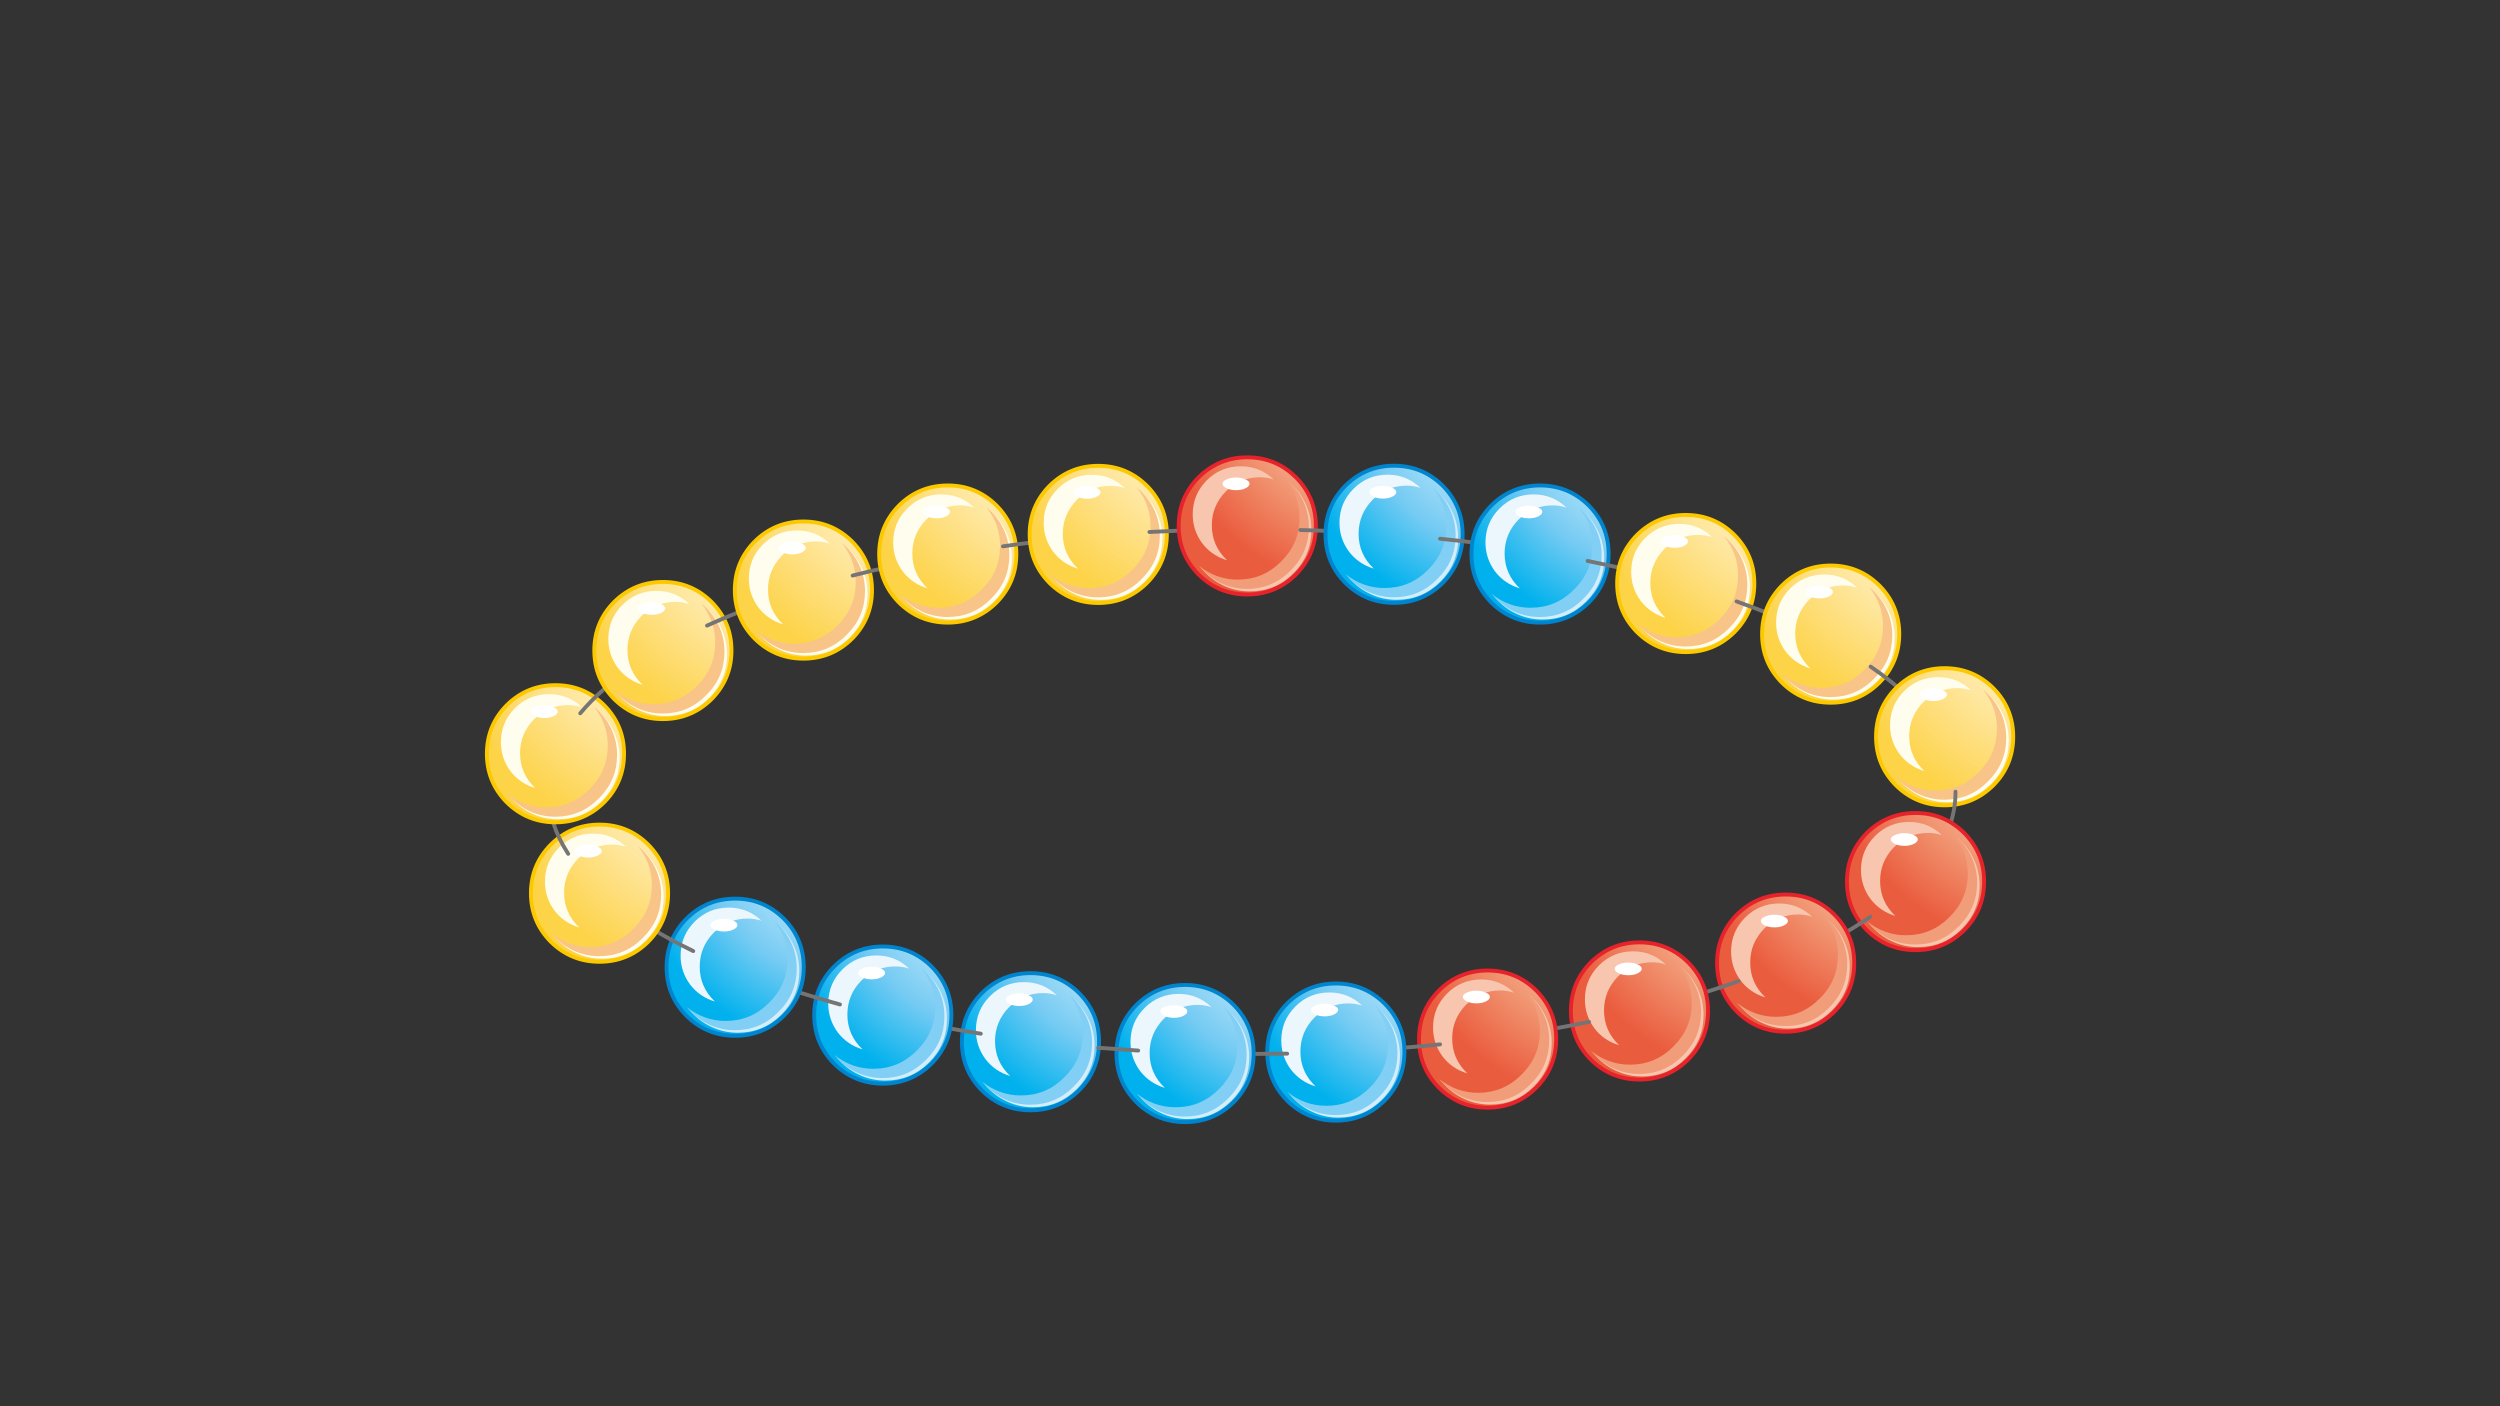 
<svg xmlns="http://www.w3.org/2000/svg" version="1.1" xmlns:xlink="http://www.w3.org/1999/xlink" preserveAspectRatio="none" x="0px" y="0px" width="1280px" height="720px" viewBox="0 0 1280 720">
<rect x="0" y="0" width="1280" height="720" fill="#333333" stroke="none"/>
<defs>
<radialGradient id="Gradient_1" gradientUnits="userSpaceOnUse" cx="0" cy="0" r="46.062" fx="0" fy="0" gradientTransform="matrix( 1, 0, 0, 1, 155.05,-10.2) " spreadMethod="pad">
<stop  offset="0%" stop-color="#FFFFFF"/>

<stop  offset="53.333%" stop-color="#76CBF3"/>

<stop  offset="81.569%" stop-color="#00B1ED"/>

<stop  offset="100%" stop-color="#00B1ED"/>
</radialGradient>

<radialGradient id="Gradient_2" gradientUnits="userSpaceOnUse" cx="0" cy="0" r="46.062" fx="0" fy="0" gradientTransform="matrix( 1, 0, 0, 1, 155.05,-10.2) " spreadMethod="pad">
<stop  offset="0%" stop-color="#FFFFFF"/>

<stop  offset="53.333%" stop-color="#FEE28C"/>

<stop  offset="81.569%" stop-color="#FDD348"/>

<stop  offset="100%" stop-color="#FDD348"/>
</radialGradient>

<radialGradient id="Gradient_3" gradientUnits="userSpaceOnUse" cx="0" cy="0" r="46.062" fx="0.542" fy="-6.636505080673523e-17" gradientTransform="matrix( 1, 0, 0, 1, 157.4,-13.75) " spreadMethod="pad">
<stop  offset="0%" stop-color="#FFFFFF"/>

<stop  offset="53.333%" stop-color="#F19672"/>

<stop  offset="81.569%" stop-color="#EA5C3E"/>

<stop  offset="100%" stop-color="#EA5C3E"/>
</radialGradient>

<g id="Symbol_1_1_Layer0_0_FILL">
<path fill="url(#Gradient_1)" stroke="none" d="
M 147.6 12.45
Q 147.6 7.4 144.05 3.8 140.45 0.25 135.4 0.25 130.35 0.25 126.75 3.8 123.2 7.4 123.2 12.45 123.2 17.5 126.75 21.1 130.35 24.65 135.4 24.65 140.45 24.65 144.05 21.1 147.6 17.5 147.6 12.45 Z"/>
</g>

<g id="Symbol_1_1_Layer0_1_FILL">
<path fill="#D4EDFB" stroke="none" d="
M 145.7 8.3
Q 144.65 6.1 142.75 4.55 145.15 7.6 145.15 11.45 145.15 16 141.95 19.2 138.75 22.4 134.2 22.4 130.25 22.4 127.3 20 128.85 21.9 131.05 22.95 133.3 24.05 135.85 24.05 140.4 24.05 143.6 20.85 146.8 17.65 146.8 13.1 146.8 10.55 145.7 8.3 Z"/>
</g>

<g id="Symbol_1_1_Layer0_2_FILL">
<path fill="#81CFF4" stroke="none" d="
M 145.25 7.8
Q 144.15 5.6 142.25 4.05 144.7 7.15 144.7 10.95 144.7 15.5 141.45 18.7 138.25 21.95 133.7 21.95 129.9 21.95 126.8 19.5 128.35 21.4 130.55 22.5 132.8 23.6 135.35 23.6 139.9 23.6 143.1 20.35 146.35 17.15 146.35 12.6 146.35 10.05 145.25 7.8 Z"/>
</g>

<g id="Symbol_1_1_Layer0_3_FILL">
<path fill="#EBF6FD" stroke="none" d="
M 140.1 4.15
Q 137.65 1.8 134.25 1.8 130.7 1.8 128.2 4.3 125.7 6.8 125.7 10.35 125.7 13.2 127.4 15.5 129.1 17.7 131.8 18.5 129.1 15.95 129.1 12.3 129.1 8.8 131.6 6.25 134.15 3.75 137.65 3.75 138.9 3.75 140.1 4.15 Z"/>
</g>

<g id="Symbol_1_1_Layer0_4_FILL">
<path fill="#FFFFFF" stroke="none" d="
M 135.8 4.9
Q 135.8 4.45 135.1 4.15 134.4 3.8 133.4 3.8 132.4 3.8 131.7 4.15 131 4.45 131 4.9 131 5.35 131.7 5.7 132.45 6.05 133.4 6.05 134.4 6.05 135.1 5.7 135.8 5.35 135.8 4.9 Z"/>
</g>

<g id="Symbol_1_2_Layer0_0_FILL">
<path fill="url(#Gradient_2)" stroke="none" d="
M 147.6 12.45
Q 147.6 7.4 144.05 3.8 140.45 0.25 135.4 0.25 130.35 0.25 126.75 3.8 123.2 7.4 123.2 12.45 123.2 17.5 126.75 21.1 130.35 24.65 135.4 24.65 140.45 24.65 144.05 21.1 147.6 17.5 147.6 12.45 Z"/>
</g>

<g id="Symbol_1_2_Layer0_1_FILL">
<path fill="#FFFEEE" stroke="none" d="
M 145.7 8.3
Q 144.65 6.1 142.75 4.55 145.15 7.6 145.15 11.45 145.15 16 141.95 19.2 138.75 22.4 134.2 22.4 130.25 22.4 127.3 20 128.85 21.9 131.05 22.95 133.3 24.05 135.85 24.05 140.4 24.05 143.6 20.85 146.8 17.65 146.8 13.1 146.8 10.55 145.7 8.3 Z"/>
</g>

<g id="Symbol_1_2_Layer0_2_FILL">
<path fill="#F9C488" stroke="none" d="
M 145.25 7.8
Q 144.15 5.6 142.25 4.05 144.7 7.15 144.7 10.95 144.7 15.5 141.45 18.7 138.25 21.95 133.7 21.95 129.9 21.95 126.8 19.5 128.35 21.4 130.55 22.5 132.8 23.6 135.35 23.6 139.9 23.6 143.1 20.35 146.35 17.15 146.35 12.6 146.35 10.05 145.25 7.8 Z"/>
</g>

<g id="Symbol_1_2_Layer0_3_FILL">
<path fill="#FFFEEE" stroke="none" d="
M 140.1 4.15
Q 137.65 1.8 134.25 1.8 130.7 1.8 128.2 4.3 125.7 6.8 125.7 10.35 125.7 13.2 127.4 15.5 129.1 17.7 131.8 18.5 129.1 15.95 129.1 12.3 129.1 8.8 131.6 6.25 134.15 3.75 137.65 3.75 138.9 3.75 140.1 4.15 Z"/>
</g>

<g id="Symbol_1_2_Layer0_4_FILL">
<path fill="#FFFFFF" stroke="none" d="
M 135.8 4.9
Q 135.8 4.45 135.1 4.15 134.4 3.8 133.4 3.8 132.4 3.8 131.7 4.15 131 4.45 131 4.9 131 5.35 131.7 5.7 132.45 6.05 133.4 6.05 134.4 6.05 135.1 5.7 135.8 5.35 135.8 4.9 Z"/>
</g>

<g id="Symbol_1_0_Layer0_0_FILL">
<path fill="url(#Gradient_3)" stroke="none" d="
M 147.6 12.45
Q 147.6 7.4 144.05 3.8 140.45 0.25 135.4 0.25 130.35 0.25 126.75 3.8 123.2 7.4 123.2 12.45 123.2 17.5 126.75 21.1 130.35 24.65 135.4 24.65 140.45 24.65 144.05 21.1 147.6 17.5 147.6 12.45 Z"/>
</g>

<g id="Symbol_1_0_Layer0_1_FILL">
<path fill="#F8C6AE" stroke="none" d="
M 145.7 8.3
Q 144.65 6.1 142.75 4.55 145.15 7.6 145.15 11.45 145.15 16 141.95 19.2 138.75 22.4 134.2 22.4 130.25 22.4 127.3 20 128.85 21.9 131.05 22.95 133.3 24.05 135.85 24.05 140.4 24.05 143.6 20.85 146.8 17.65 146.8 13.1 146.8 10.55 145.7 8.3 Z"/>
</g>

<g id="Symbol_1_0_Layer0_2_FILL">
<path fill="#F29D7A" stroke="none" d="
M 145.25 7.8
Q 144.15 5.6 142.25 4.05 144.7 7.15 144.7 10.95 144.7 15.5 141.45 18.7 138.25 21.95 133.7 21.95 129.9 21.95 126.8 19.5 128.35 21.4 130.55 22.5 132.8 23.6 135.35 23.6 139.9 23.6 143.1 20.35 146.35 17.15 146.35 12.6 146.35 10.05 145.25 7.8 Z"/>
</g>

<g id="Symbol_1_0_Layer0_3_FILL">
<path fill="#F8C6AE" stroke="none" d="
M 140.1 4.15
Q 137.65 1.8 134.25 1.8 130.7 1.8 128.2 4.3 125.7 6.8 125.7 10.35 125.7 13.2 127.4 15.5 129.1 17.7 131.8 18.5 129.1 15.95 129.1 12.3 129.1 8.8 131.6 6.25 134.15 3.75 137.65 3.75 138.9 3.75 140.1 4.15 Z"/>
</g>

<g id="Symbol_1_0_Layer0_4_FILL">
<path fill="#FFFFFF" stroke="none" d="
M 135.8 4.9
Q 135.8 4.45 135.1 4.15 134.4 3.8 133.4 3.8 132.4 3.8 131.7 4.15 131 4.45 131 4.9 131 5.35 131.7 5.7 132.45 6.05 133.4 6.05 134.4 6.05 135.1 5.7 135.8 5.35 135.8 4.9 Z"/>
</g>

<path id="Layer1_0_1_STROKES" stroke="#767576" stroke-width="2" stroke-linejoin="miter" stroke-linecap="round" stroke-miterlimit="10" fill="none" d="
M 562.567 536.667
Q 532.327 534.219 502.376 529.467"/>

<path id="Symbol_1_1_Layer0_0_1_STROKES" stroke="#0084CD" stroke-width="2" stroke-linejoin="miter" stroke-linecap="butt" stroke-miterlimit="10" fill="none" d="
M 35.134 0.006
Q 35.134 14.55 24.91 24.917 14.542 35.141 -0.001 35.141 -14.545 35.141 -24.913 24.917 -35.137 14.55 -35.137 0.006 -35.137 -14.538 -24.913 -24.906 -14.545 -35.13 -0.001 -35.13 14.542 -35.13 24.91 -24.906 35.134 -14.538 35.134 0.006 Z"/>

<path id="Layer1_2_1_STROKES" stroke="#767576" stroke-width="2" stroke-linejoin="miter" stroke-linecap="round" stroke-miterlimit="10" fill="none" d="
M 502.376 529.467
Q 464.072 523.419 430.232 514.491"/>

<path id="Layer1_4_1_STROKES" stroke="#767576" stroke-width="2" stroke-linejoin="miter" stroke-linecap="round" stroke-miterlimit="10" fill="none" d="
M 430.232 514.491
Q 386.889 502.54 355.065 487.132"/>

<path id="Layer1_6_1_STROKES" stroke="#767576" stroke-width="2" stroke-linejoin="miter" stroke-linecap="round" stroke-miterlimit="10" fill="none" d="
M 355.065 487.132
Q 308.841 464.668 290.986 437.308"/>

<path id="Symbol_1_2_Layer0_0_1_STROKES" stroke="#FCC900" stroke-width="2" stroke-linejoin="miter" stroke-linecap="butt" stroke-miterlimit="10" fill="none" d="
M 35.134 0.006
Q 35.134 14.55 24.91 24.917 14.542 35.141 -0.001 35.141 -14.545 35.141 -24.913 24.917 -35.137 14.55 -35.137 0.006 -35.137 -14.538 -24.913 -24.906 -14.545 -35.13 -0.001 -35.13 14.542 -35.13 24.91 -24.906 35.134 -14.538 35.134 0.006 Z"/>

<path id="Layer1_8_1_STROKES" stroke="#767576" stroke-width="2" stroke-linejoin="miter" stroke-linecap="round" stroke-miterlimit="10" fill="none" d="
M 290.986 437.308
Q 280.762 421.468 280.762 405.484 280.762 384.893 297.178 365.309"/>

<path id="Layer1_10_1_STROKES" stroke="#767576" stroke-width="2" stroke-linejoin="miter" stroke-linecap="round" stroke-miterlimit="10" fill="none" d="
M 297.178 365.309
Q 317.913 340.541 362.121 320.381"/>

<path id="Layer1_12_1_STROKES" stroke="#767576" stroke-width="2" stroke-linejoin="miter" stroke-linecap="round" stroke-miterlimit="10" fill="none" d="
M 362.121 320.381
Q 394.377 305.693 436.712 294.749"/>

<path id="Layer1_14_1_STROKES" stroke="#767576" stroke-width="2" stroke-linejoin="miter" stroke-linecap="round" stroke-miterlimit="10" fill="none" d="
M 436.712 294.749
Q 474.584 285.102 513.752 279.774"/>

<path id="Layer1_16_1_STROKES" stroke="#767576" stroke-width="2" stroke-linejoin="miter" stroke-linecap="round" stroke-miterlimit="10" fill="none" d="
M 513.752 279.774
Q 549.607 274.59 588.775 272.43"/>

<path id="Layer1_18_1_STROKES" stroke="#767576" stroke-width="2" stroke-linejoin="miter" stroke-linecap="round" stroke-miterlimit="10" fill="none" d="
M 588.775 272.43
Q 617.287 270.99 641.335 270.99 653.862 270.99 666.102 271.422"/>

<path id="Symbol_1_0_Layer0_0_1_STROKES" stroke="#E6232A" stroke-width="2" stroke-linejoin="miter" stroke-linecap="butt" stroke-miterlimit="10" fill="none" d="
M 35.134 0.006
Q 35.134 14.55 24.91 24.917 14.542 35.141 -0.001 35.141 -14.545 35.141 -24.913 24.917 -35.137 14.55 -35.137 0.006 -35.137 -14.538 -24.913 -24.906 -14.545 -35.13 -0.001 -35.13 14.542 -35.13 24.91 -24.906 35.134 -14.538 35.134 0.006 Z"/>

<path id="Layer1_20_1_STROKES" stroke="#767576" stroke-width="2" stroke-linejoin="miter" stroke-linecap="round" stroke-miterlimit="10" fill="none" d="
M 666.102 271.422
Q 701.238 272.286 737.67 275.886"/>

<path id="Layer1_22_1_STROKES" stroke="#767576" stroke-width="2" stroke-linejoin="miter" stroke-linecap="round" stroke-miterlimit="10" fill="none" d="
M 737.67 275.886
Q 776.117 279.774 813.269 287.262"/>

<path id="Layer1_24_1_STROKES" stroke="#767576" stroke-width="2" stroke-linejoin="miter" stroke-linecap="round" stroke-miterlimit="10" fill="none" d="
M 813.269 287.262
Q 854.165 295.469 889.588 307.997"/>

<path id="Layer1_26_1_STROKES" stroke="#767576" stroke-width="2" stroke-linejoin="miter" stroke-linecap="round" stroke-miterlimit="10" fill="none" d="
M 889.588 307.997
Q 931.348 322.829 958.276 341.405"/>

<path id="Layer1_28_1_STROKES" stroke="#767576" stroke-width="2" stroke-linejoin="miter" stroke-linecap="round" stroke-miterlimit="10" fill="none" d="
M 958.276 341.405
Q 1001.763 371.213 1001.763 405.484"/>

<path id="Layer1_30_1_STROKES" stroke="#767576" stroke-width="2" stroke-linejoin="miter" stroke-linecap="round" stroke-miterlimit="10" fill="none" d="
M 1001.763 405.484
Q 1001.763 439.756 958.132 469.564"/>

<path id="Layer1_32_1_STROKES" stroke="#767576" stroke-width="2" stroke-linejoin="miter" stroke-linecap="round" stroke-miterlimit="10" fill="none" d="
M 958.132 469.564
Q 931.492 487.852 890.596 502.54"/>

<path id="Layer1_34_1_STROKES" stroke="#767576" stroke-width="2" stroke-linejoin="miter" stroke-linecap="round" stroke-miterlimit="10" fill="none" d="
M 890.596 502.54
Q 856.901 514.635 813.989 523.419"/>

<path id="Layer1_36_1_STROKES" stroke="#767576" stroke-width="2" stroke-linejoin="miter" stroke-linecap="round" stroke-miterlimit="10" fill="none" d="
M 813.989 523.419
Q 777.701 530.907 737.67 534.939"/>

<path id="Layer1_38_1_STROKES" stroke="#767576" stroke-width="2" stroke-linejoin="miter" stroke-linecap="round" stroke-miterlimit="10" fill="none" d="
M 737.67 534.939
Q 699.942 538.827 659.334 539.691"/>

<path id="Layer1_40_1_STROKES" stroke="#767576" stroke-width="2" stroke-linejoin="miter" stroke-linecap="round" stroke-miterlimit="10" fill="none" d="
M 659.334 539.691
L 641.335 539.835
Q 611.527 539.835 583.015 538.107"/>

<path id="Layer1_42_1_STROKES" stroke="#767576" stroke-width="2" stroke-linejoin="miter" stroke-linecap="round" stroke-miterlimit="10" fill="none" d="
M 583.015 538.107
L 562.567 536.667"/>
</defs>

<g transform="matrix( 2.88, 0, 0, 2.88, 248.65,233.55) ">
<use xlink:href="#Layer1_0_1_STROKES" transform="matrix( 0.347, 0, 0, 0.347, -86.3,-81.05) "/>
</g>

<g transform="matrix( 1, 0, 0, 1, 527.6,533.5) ">
<g transform="matrix( 2.88, 0, 0, 2.88, -389.95,-35.85) ">
<use xlink:href="#Symbol_1_1_Layer0_0_FILL"/>

<use xlink:href="#Symbol_1_1_Layer0_0_1_STROKES" transform="matrix( 0.347, 0, 0, 0.347, 135.4,12.4) "/>
</g>

<g transform="matrix( 2.88, 0, 0, 2.88, -389.95,-35.85) ">
<use xlink:href="#Symbol_1_1_Layer0_1_FILL"/>
</g>

<g transform="matrix( 2.88, 0, 0, 2.88, -389.95,-35.85) ">
<use xlink:href="#Symbol_1_1_Layer0_2_FILL"/>
</g>

<g transform="matrix( 2.88, 0, 0, 2.88, -389.95,-35.85) ">
<use xlink:href="#Symbol_1_1_Layer0_3_FILL"/>
</g>

<g transform="matrix( 2.88, 0, 0, 2.88, -389.95,-35.85) ">
<use xlink:href="#Symbol_1_1_Layer0_4_FILL"/>
</g>
</g>

<g transform="matrix( 2.88, 0, 0, 2.88, 248.65,233.55) ">
<use xlink:href="#Layer1_2_1_STROKES" transform="matrix( 0.347, 0, 0, 0.347, -86.3,-81.05) "/>
</g>

<g transform="matrix( 1, 0, 0, 1, 452,519.85) ">
<g transform="matrix( 2.88, 0, 0, 2.88, -389.95,-35.85) ">
<use xlink:href="#Symbol_1_1_Layer0_0_FILL"/>

<use xlink:href="#Symbol_1_1_Layer0_0_1_STROKES" transform="matrix( 0.347, 0, 0, 0.347, 135.4,12.4) "/>
</g>

<g transform="matrix( 2.88, 0, 0, 2.88, -389.95,-35.85) ">
<use xlink:href="#Symbol_1_1_Layer0_1_FILL"/>
</g>

<g transform="matrix( 2.88, 0, 0, 2.88, -389.95,-35.85) ">
<use xlink:href="#Symbol_1_1_Layer0_2_FILL"/>
</g>

<g transform="matrix( 2.88, 0, 0, 2.88, -389.95,-35.85) ">
<use xlink:href="#Symbol_1_1_Layer0_3_FILL"/>
</g>

<g transform="matrix( 2.88, 0, 0, 2.88, -389.95,-35.85) ">
<use xlink:href="#Symbol_1_1_Layer0_4_FILL"/>
</g>
</g>

<g transform="matrix( 2.88, 0, 0, 2.88, 248.65,233.55) ">
<use xlink:href="#Layer1_4_1_STROKES" transform="matrix( 0.347, 0, 0, 0.347, -86.3,-81.05) "/>
</g>

<g transform="matrix( 1, 0, 0, 1, 376.4,495.35) ">
<g transform="matrix( 2.88, 0, 0, 2.88, -389.95,-35.85) ">
<use xlink:href="#Symbol_1_1_Layer0_0_FILL"/>

<use xlink:href="#Symbol_1_1_Layer0_0_1_STROKES" transform="matrix( 0.347, 0, 0, 0.347, 135.4,12.4) "/>
</g>

<g transform="matrix( 2.88, 0, 0, 2.88, -389.95,-35.85) ">
<use xlink:href="#Symbol_1_1_Layer0_1_FILL"/>
</g>

<g transform="matrix( 2.88, 0, 0, 2.88, -389.95,-35.85) ">
<use xlink:href="#Symbol_1_1_Layer0_2_FILL"/>
</g>

<g transform="matrix( 2.88, 0, 0, 2.88, -389.95,-35.85) ">
<use xlink:href="#Symbol_1_1_Layer0_3_FILL"/>
</g>

<g transform="matrix( 2.88, 0, 0, 2.88, -389.95,-35.85) ">
<use xlink:href="#Symbol_1_1_Layer0_4_FILL"/>
</g>
</g>

<g transform="matrix( 2.88, 0, 0, 2.88, 248.65,233.55) ">
<use xlink:href="#Layer1_6_1_STROKES" transform="matrix( 0.347, 0, 0, 0.347, -86.3,-81.05) "/>
</g>

<g transform="matrix( 1, 0, 0, 1, 306.95,457.45) ">
<g transform="matrix( 2.88, 0, 0, 2.88, -389.95,-35.85) ">
<use xlink:href="#Symbol_1_2_Layer0_0_FILL"/>

<use xlink:href="#Symbol_1_2_Layer0_0_1_STROKES" transform="matrix( 0.347, 0, 0, 0.347, 135.4,12.4) "/>
</g>

<g transform="matrix( 2.88, 0, 0, 2.88, -389.95,-35.85) ">
<use xlink:href="#Symbol_1_2_Layer0_1_FILL"/>
</g>

<g transform="matrix( 2.88, 0, 0, 2.88, -389.95,-35.85) ">
<use xlink:href="#Symbol_1_2_Layer0_2_FILL"/>
</g>

<g transform="matrix( 2.88, 0, 0, 2.88, -389.95,-35.85) ">
<use xlink:href="#Symbol_1_2_Layer0_3_FILL"/>
</g>

<g transform="matrix( 2.88, 0, 0, 2.88, -389.95,-35.85) ">
<use xlink:href="#Symbol_1_2_Layer0_4_FILL"/>
</g>
</g>

<g transform="matrix( 2.88, 0, 0, 2.88, 248.65,233.55) ">
<use xlink:href="#Layer1_8_1_STROKES" transform="matrix( 0.347, 0, 0, 0.347, -86.3,-81.05) "/>
</g>

<g transform="matrix( 1, 0, 0, 1, 284.4,386.05) ">
<g transform="matrix( 2.88, 0, 0, 2.88, -389.95,-35.85) ">
<use xlink:href="#Symbol_1_2_Layer0_0_FILL"/>

<use xlink:href="#Symbol_1_2_Layer0_0_1_STROKES" transform="matrix( 0.347, 0, 0, 0.347, 135.4,12.4) "/>
</g>

<g transform="matrix( 2.88, 0, 0, 2.88, -389.95,-35.85) ">
<use xlink:href="#Symbol_1_2_Layer0_1_FILL"/>
</g>

<g transform="matrix( 2.88, 0, 0, 2.88, -389.95,-35.85) ">
<use xlink:href="#Symbol_1_2_Layer0_2_FILL"/>
</g>

<g transform="matrix( 2.88, 0, 0, 2.88, -389.95,-35.85) ">
<use xlink:href="#Symbol_1_2_Layer0_3_FILL"/>
</g>

<g transform="matrix( 2.88, 0, 0, 2.88, -389.95,-35.85) ">
<use xlink:href="#Symbol_1_2_Layer0_4_FILL"/>
</g>
</g>

<g transform="matrix( 2.88, 0, 0, 2.88, 248.65,233.55) ">
<use xlink:href="#Layer1_10_1_STROKES" transform="matrix( 0.347, 0, 0, 0.347, -86.3,-81.05) "/>
</g>

<g transform="matrix( 1, 0, 0, 1, 339.4,333.2) ">
<g transform="matrix( 2.88, 0, 0, 2.88, -389.95,-35.85) ">
<use xlink:href="#Symbol_1_2_Layer0_0_FILL"/>

<use xlink:href="#Symbol_1_2_Layer0_0_1_STROKES" transform="matrix( 0.347, 0, 0, 0.347, 135.4,12.4) "/>
</g>

<g transform="matrix( 2.88, 0, 0, 2.88, -389.95,-35.85) ">
<use xlink:href="#Symbol_1_2_Layer0_1_FILL"/>
</g>

<g transform="matrix( 2.88, 0, 0, 2.88, -389.95,-35.85) ">
<use xlink:href="#Symbol_1_2_Layer0_2_FILL"/>
</g>

<g transform="matrix( 2.88, 0, 0, 2.88, -389.95,-35.85) ">
<use xlink:href="#Symbol_1_2_Layer0_3_FILL"/>
</g>

<g transform="matrix( 2.88, 0, 0, 2.88, -389.95,-35.85) ">
<use xlink:href="#Symbol_1_2_Layer0_4_FILL"/>
</g>
</g>

<g transform="matrix( 2.88, 0, 0, 2.88, 248.65,233.55) ">
<use xlink:href="#Layer1_12_1_STROKES" transform="matrix( 0.347, 0, 0, 0.347, -86.3,-81.05) "/>
</g>

<g transform="matrix( 1, 0, 0, 1, 411.35,302.25) ">
<g transform="matrix( 2.88, 0, 0, 2.88, -389.95,-35.85) ">
<use xlink:href="#Symbol_1_2_Layer0_0_FILL"/>

<use xlink:href="#Symbol_1_2_Layer0_0_1_STROKES" transform="matrix( 0.347, 0, 0, 0.347, 135.4,12.4) "/>
</g>

<g transform="matrix( 2.88, 0, 0, 2.88, -389.95,-35.85) ">
<use xlink:href="#Symbol_1_2_Layer0_1_FILL"/>
</g>

<g transform="matrix( 2.88, 0, 0, 2.88, -389.95,-35.85) ">
<use xlink:href="#Symbol_1_2_Layer0_2_FILL"/>
</g>

<g transform="matrix( 2.88, 0, 0, 2.88, -389.95,-35.85) ">
<use xlink:href="#Symbol_1_2_Layer0_3_FILL"/>
</g>

<g transform="matrix( 2.88, 0, 0, 2.88, -389.95,-35.85) ">
<use xlink:href="#Symbol_1_2_Layer0_4_FILL"/>
</g>
</g>

<g transform="matrix( 2.88, 0, 0, 2.88, 248.65,233.55) ">
<use xlink:href="#Layer1_14_1_STROKES" transform="matrix( 0.347, 0, 0, 0.347, -86.3,-81.05) "/>
</g>

<g transform="matrix( 1, 0, 0, 1, 485.25,283.8) ">
<g transform="matrix( 2.88, 0, 0, 2.88, -389.95,-35.85) ">
<use xlink:href="#Symbol_1_2_Layer0_0_FILL"/>

<use xlink:href="#Symbol_1_2_Layer0_0_1_STROKES" transform="matrix( 0.347, 0, 0, 0.347, 135.4,12.4) "/>
</g>

<g transform="matrix( 2.88, 0, 0, 2.88, -389.95,-35.85) ">
<use xlink:href="#Symbol_1_2_Layer0_1_FILL"/>
</g>

<g transform="matrix( 2.88, 0, 0, 2.88, -389.95,-35.85) ">
<use xlink:href="#Symbol_1_2_Layer0_2_FILL"/>
</g>

<g transform="matrix( 2.88, 0, 0, 2.88, -389.95,-35.85) ">
<use xlink:href="#Symbol_1_2_Layer0_3_FILL"/>
</g>

<g transform="matrix( 2.88, 0, 0, 2.88, -389.95,-35.85) ">
<use xlink:href="#Symbol_1_2_Layer0_4_FILL"/>
</g>
</g>

<g transform="matrix( 2.88, 0, 0, 2.88, 248.65,233.55) ">
<use xlink:href="#Layer1_16_1_STROKES" transform="matrix( 0.347, 0, 0, 0.347, -86.3,-81.05) "/>
</g>

<g transform="matrix( 1, 0, 0, 1, 562.3,273.75) ">
<g transform="matrix( 2.88, 0, 0, 2.88, -389.95,-35.85) ">
<use xlink:href="#Symbol_1_2_Layer0_0_FILL"/>

<use xlink:href="#Symbol_1_2_Layer0_0_1_STROKES" transform="matrix( 0.347, 0, 0, 0.347, 135.4,12.4) "/>
</g>

<g transform="matrix( 2.88, 0, 0, 2.88, -389.95,-35.85) ">
<use xlink:href="#Symbol_1_2_Layer0_1_FILL"/>
</g>

<g transform="matrix( 2.88, 0, 0, 2.88, -389.95,-35.85) ">
<use xlink:href="#Symbol_1_2_Layer0_2_FILL"/>
</g>

<g transform="matrix( 2.88, 0, 0, 2.88, -389.95,-35.85) ">
<use xlink:href="#Symbol_1_2_Layer0_3_FILL"/>
</g>

<g transform="matrix( 2.88, 0, 0, 2.88, -389.95,-35.85) ">
<use xlink:href="#Symbol_1_2_Layer0_4_FILL"/>
</g>
</g>

<g transform="matrix( 2.88, 0, 0, 2.88, 248.65,233.55) ">
<use xlink:href="#Layer1_18_1_STROKES" transform="matrix( 0.347, 0, 0, 0.347, -86.3,-81.05) "/>
</g>

<g transform="matrix( 1, 0, 0, 1, 638.6,269.4) ">
<g transform="matrix( 2.88, 0, 0, 2.88, -389.95,-35.85) ">
<use xlink:href="#Symbol_1_0_Layer0_0_FILL"/>

<use xlink:href="#Symbol_1_0_Layer0_0_1_STROKES" transform="matrix( 0.347, 0, 0, 0.347, 135.4,12.4) "/>
</g>

<g transform="matrix( 2.88, 0, 0, 2.88, -389.95,-35.85) ">
<use xlink:href="#Symbol_1_0_Layer0_1_FILL"/>
</g>

<g transform="matrix( 2.88, 0, 0, 2.88, -389.95,-35.85) ">
<use xlink:href="#Symbol_1_0_Layer0_2_FILL"/>
</g>

<g transform="matrix( 2.88, 0, 0, 2.88, -389.95,-35.85) ">
<use xlink:href="#Symbol_1_0_Layer0_3_FILL"/>
</g>

<g transform="matrix( 2.88, 0, 0, 2.88, -389.95,-35.85) ">
<use xlink:href="#Symbol_1_0_Layer0_4_FILL"/>
</g>
</g>

<g transform="matrix( 2.88, 0, 0, 2.88, 248.65,233.55) ">
<use xlink:href="#Layer1_20_1_STROKES" transform="matrix( 0.347, 0, 0, 0.347, -86.3,-81.05) "/>
</g>

<g transform="matrix( 1, 0, 0, 1, 713.75,273.7) ">
<g transform="matrix( 2.88, 0, 0, 2.88, -389.95,-35.85) ">
<use xlink:href="#Symbol_1_1_Layer0_0_FILL"/>

<use xlink:href="#Symbol_1_1_Layer0_0_1_STROKES" transform="matrix( 0.347, 0, 0, 0.347, 135.4,12.4) "/>
</g>

<g transform="matrix( 2.88, 0, 0, 2.88, -389.95,-35.85) ">
<use xlink:href="#Symbol_1_1_Layer0_1_FILL"/>
</g>

<g transform="matrix( 2.88, 0, 0, 2.88, -389.95,-35.85) ">
<use xlink:href="#Symbol_1_1_Layer0_2_FILL"/>
</g>

<g transform="matrix( 2.88, 0, 0, 2.88, -389.95,-35.85) ">
<use xlink:href="#Symbol_1_1_Layer0_3_FILL"/>
</g>

<g transform="matrix( 2.88, 0, 0, 2.88, -389.95,-35.85) ">
<use xlink:href="#Symbol_1_1_Layer0_4_FILL"/>
</g>
</g>

<g transform="matrix( 2.88, 0, 0, 2.88, 248.65,233.55) ">
<use xlink:href="#Layer1_22_1_STROKES" transform="matrix( 0.347, 0, 0, 0.347, -86.3,-81.05) "/>
</g>

<g transform="matrix( 1, 0, 0, 1, 788.5,283.8) ">
<g transform="matrix( 2.88, 0, 0, 2.88, -389.95,-35.85) ">
<use xlink:href="#Symbol_1_1_Layer0_0_FILL"/>

<use xlink:href="#Symbol_1_1_Layer0_0_1_STROKES" transform="matrix( 0.347, 0, 0, 0.347, 135.4,12.4) "/>
</g>

<g transform="matrix( 2.88, 0, 0, 2.88, -389.95,-35.85) ">
<use xlink:href="#Symbol_1_1_Layer0_1_FILL"/>
</g>

<g transform="matrix( 2.88, 0, 0, 2.88, -389.95,-35.85) ">
<use xlink:href="#Symbol_1_1_Layer0_2_FILL"/>
</g>

<g transform="matrix( 2.88, 0, 0, 2.88, -389.95,-35.85) ">
<use xlink:href="#Symbol_1_1_Layer0_3_FILL"/>
</g>

<g transform="matrix( 2.88, 0, 0, 2.88, -389.95,-35.85) ">
<use xlink:href="#Symbol_1_1_Layer0_4_FILL"/>
</g>
</g>

<g transform="matrix( 2.88, 0, 0, 2.88, 248.65,233.55) ">
<use xlink:href="#Layer1_24_1_STROKES" transform="matrix( 0.347, 0, 0, 0.347, -86.3,-81.05) "/>
</g>

<g transform="matrix( 1, 0, 0, 1, 863.1,298.9) ">
<g transform="matrix( 2.88, 0, 0, 2.88, -389.95,-35.85) ">
<use xlink:href="#Symbol_1_2_Layer0_0_FILL"/>

<use xlink:href="#Symbol_1_2_Layer0_0_1_STROKES" transform="matrix( 0.347, 0, 0, 0.347, 135.4,12.4) "/>
</g>

<g transform="matrix( 2.88, 0, 0, 2.88, -389.95,-35.85) ">
<use xlink:href="#Symbol_1_2_Layer0_1_FILL"/>
</g>

<g transform="matrix( 2.88, 0, 0, 2.88, -389.95,-35.85) ">
<use xlink:href="#Symbol_1_2_Layer0_2_FILL"/>
</g>

<g transform="matrix( 2.88, 0, 0, 2.88, -389.95,-35.85) ">
<use xlink:href="#Symbol_1_2_Layer0_3_FILL"/>
</g>

<g transform="matrix( 2.88, 0, 0, 2.88, -389.95,-35.85) ">
<use xlink:href="#Symbol_1_2_Layer0_4_FILL"/>
</g>
</g>

<g transform="matrix( 2.88, 0, 0, 2.88, 248.65,233.55) ">
<use xlink:href="#Layer1_26_1_STROKES" transform="matrix( 0.347, 0, 0, 0.347, -86.3,-81.05) "/>
</g>

<g transform="matrix( 1, 0, 0, 1, 937.3,324.8) ">
<g transform="matrix( 2.88, 0, 0, 2.88, -389.95,-35.85) ">
<use xlink:href="#Symbol_1_2_Layer0_0_FILL"/>

<use xlink:href="#Symbol_1_2_Layer0_0_1_STROKES" transform="matrix( 0.347, 0, 0, 0.347, 135.4,12.4) "/>
</g>

<g transform="matrix( 2.88, 0, 0, 2.88, -389.95,-35.85) ">
<use xlink:href="#Symbol_1_2_Layer0_1_FILL"/>
</g>

<g transform="matrix( 2.88, 0, 0, 2.88, -389.95,-35.85) ">
<use xlink:href="#Symbol_1_2_Layer0_2_FILL"/>
</g>

<g transform="matrix( 2.88, 0, 0, 2.88, -389.95,-35.85) ">
<use xlink:href="#Symbol_1_2_Layer0_3_FILL"/>
</g>

<g transform="matrix( 2.88, 0, 0, 2.88, -389.95,-35.85) ">
<use xlink:href="#Symbol_1_2_Layer0_4_FILL"/>
</g>
</g>

<g transform="matrix( 2.88, 0, 0, 2.88, 248.65,233.55) ">
<use xlink:href="#Layer1_28_1_STROKES" transform="matrix( 0.347, 0, 0, 0.347, -86.3,-81.05) "/>
</g>

<g transform="matrix( 1, 0, 0, 1, 995.65,377.35) ">
<g transform="matrix( 2.88, 0, 0, 2.88, -389.95,-35.85) ">
<use xlink:href="#Symbol_1_2_Layer0_0_FILL"/>

<use xlink:href="#Symbol_1_2_Layer0_0_1_STROKES" transform="matrix( 0.347, 0, 0, 0.347, 135.4,12.4) "/>
</g>

<g transform="matrix( 2.88, 0, 0, 2.88, -389.95,-35.85) ">
<use xlink:href="#Symbol_1_2_Layer0_1_FILL"/>
</g>

<g transform="matrix( 2.88, 0, 0, 2.88, -389.95,-35.85) ">
<use xlink:href="#Symbol_1_2_Layer0_2_FILL"/>
</g>

<g transform="matrix( 2.88, 0, 0, 2.88, -389.95,-35.85) ">
<use xlink:href="#Symbol_1_2_Layer0_3_FILL"/>
</g>

<g transform="matrix( 2.88, 0, 0, 2.88, -389.95,-35.85) ">
<use xlink:href="#Symbol_1_2_Layer0_4_FILL"/>
</g>
</g>

<g transform="matrix( 2.88, 0, 0, 2.88, 248.65,233.55) ">
<use xlink:href="#Layer1_30_1_STROKES" transform="matrix( 0.347, 0, 0, 0.347, -86.3,-81.05) "/>
</g>

<g transform="matrix( 1, 0, 0, 1, 980.75,451.5) ">
<g transform="matrix( 2.88, 0, 0, 2.88, -389.95,-35.85) ">
<use xlink:href="#Symbol_1_0_Layer0_0_FILL"/>

<use xlink:href="#Symbol_1_0_Layer0_0_1_STROKES" transform="matrix( 0.347, 0, 0, 0.347, 135.4,12.4) "/>
</g>

<g transform="matrix( 2.88, 0, 0, 2.88, -389.95,-35.85) ">
<use xlink:href="#Symbol_1_0_Layer0_1_FILL"/>
</g>

<g transform="matrix( 2.88, 0, 0, 2.88, -389.95,-35.85) ">
<use xlink:href="#Symbol_1_0_Layer0_2_FILL"/>
</g>

<g transform="matrix( 2.88, 0, 0, 2.88, -389.95,-35.85) ">
<use xlink:href="#Symbol_1_0_Layer0_3_FILL"/>
</g>

<g transform="matrix( 2.88, 0, 0, 2.88, -389.95,-35.85) ">
<use xlink:href="#Symbol_1_0_Layer0_4_FILL"/>
</g>
</g>

<g transform="matrix( 2.88, 0, 0, 2.88, 248.65,233.55) ">
<use xlink:href="#Layer1_32_1_STROKES" transform="matrix( 0.347, 0, 0, 0.347, -86.3,-81.05) "/>
</g>

<g transform="matrix( 1, 0, 0, 1, 914.25,493.25) ">
<g transform="matrix( 2.88, 0, 0, 2.88, -389.95,-35.85) ">
<use xlink:href="#Symbol_1_0_Layer0_0_FILL"/>

<use xlink:href="#Symbol_1_0_Layer0_0_1_STROKES" transform="matrix( 0.347, 0, 0, 0.347, 135.4,12.4) "/>
</g>

<g transform="matrix( 2.88, 0, 0, 2.88, -389.95,-35.85) ">
<use xlink:href="#Symbol_1_0_Layer0_1_FILL"/>
</g>

<g transform="matrix( 2.88, 0, 0, 2.88, -389.95,-35.85) ">
<use xlink:href="#Symbol_1_0_Layer0_2_FILL"/>
</g>

<g transform="matrix( 2.88, 0, 0, 2.88, -389.95,-35.85) ">
<use xlink:href="#Symbol_1_0_Layer0_3_FILL"/>
</g>

<g transform="matrix( 2.88, 0, 0, 2.88, -389.95,-35.85) ">
<use xlink:href="#Symbol_1_0_Layer0_4_FILL"/>
</g>
</g>

<g transform="matrix( 2.88, 0, 0, 2.88, 248.65,233.55) ">
<use xlink:href="#Layer1_34_1_STROKES" transform="matrix( 0.347, 0, 0, 0.347, -86.3,-81.05) "/>
</g>

<g transform="matrix( 1, 0, 0, 1, 839.4,517.75) ">
<g transform="matrix( 2.88, 0, 0, 2.88, -389.95,-35.85) ">
<use xlink:href="#Symbol_1_0_Layer0_0_FILL"/>

<use xlink:href="#Symbol_1_0_Layer0_0_1_STROKES" transform="matrix( 0.347, 0, 0, 0.347, 135.4,12.4) "/>
</g>

<g transform="matrix( 2.88, 0, 0, 2.88, -389.95,-35.85) ">
<use xlink:href="#Symbol_1_0_Layer0_1_FILL"/>
</g>

<g transform="matrix( 2.88, 0, 0, 2.88, -389.95,-35.85) ">
<use xlink:href="#Symbol_1_0_Layer0_2_FILL"/>
</g>

<g transform="matrix( 2.88, 0, 0, 2.88, -389.95,-35.85) ">
<use xlink:href="#Symbol_1_0_Layer0_3_FILL"/>
</g>

<g transform="matrix( 2.88, 0, 0, 2.88, -389.95,-35.85) ">
<use xlink:href="#Symbol_1_0_Layer0_4_FILL"/>
</g>
</g>

<g transform="matrix( 2.88, 0, 0, 2.88, 248.65,233.55) ">
<use xlink:href="#Layer1_36_1_STROKES" transform="matrix( 0.347, 0, 0, 0.347, -86.3,-81.05) "/>
</g>

<g transform="matrix( 1, 0, 0, 1, 761.65,532.15) ">
<g transform="matrix( 2.88, 0, 0, 2.88, -389.95,-35.85) ">
<use xlink:href="#Symbol_1_0_Layer0_0_FILL"/>

<use xlink:href="#Symbol_1_0_Layer0_0_1_STROKES" transform="matrix( 0.347, 0, 0, 0.347, 135.4,12.4) "/>
</g>

<g transform="matrix( 2.88, 0, 0, 2.88, -389.95,-35.85) ">
<use xlink:href="#Symbol_1_0_Layer0_1_FILL"/>
</g>

<g transform="matrix( 2.88, 0, 0, 2.88, -389.95,-35.85) ">
<use xlink:href="#Symbol_1_0_Layer0_2_FILL"/>
</g>

<g transform="matrix( 2.88, 0, 0, 2.88, -389.95,-35.85) ">
<use xlink:href="#Symbol_1_0_Layer0_3_FILL"/>
</g>

<g transform="matrix( 2.88, 0, 0, 2.88, -389.95,-35.85) ">
<use xlink:href="#Symbol_1_0_Layer0_4_FILL"/>
</g>
</g>

<g transform="matrix( 2.88, 0, 0, 2.88, 248.65,233.55) ">
<use xlink:href="#Layer1_38_1_STROKES" transform="matrix( 0.347, 0, 0, 0.347, -86.3,-81.05) "/>
</g>

<g transform="matrix( 1, 0, 0, 1, 683.95,538.8) ">
<g transform="matrix( 2.88, 0, 0, 2.88, -389.95,-35.85) ">
<use xlink:href="#Symbol_1_1_Layer0_0_FILL"/>

<use xlink:href="#Symbol_1_1_Layer0_0_1_STROKES" transform="matrix( 0.347, 0, 0, 0.347, 135.4,12.4) "/>
</g>

<g transform="matrix( 2.88, 0, 0, 2.88, -389.95,-35.85) ">
<use xlink:href="#Symbol_1_1_Layer0_1_FILL"/>
</g>

<g transform="matrix( 2.88, 0, 0, 2.88, -389.95,-35.85) ">
<use xlink:href="#Symbol_1_1_Layer0_2_FILL"/>
</g>

<g transform="matrix( 2.88, 0, 0, 2.88, -389.95,-35.85) ">
<use xlink:href="#Symbol_1_1_Layer0_3_FILL"/>
</g>

<g transform="matrix( 2.88, 0, 0, 2.88, -389.95,-35.85) ">
<use xlink:href="#Symbol_1_1_Layer0_4_FILL"/>
</g>
</g>

<g transform="matrix( 2.88, 0, 0, 2.88, 248.65,233.55) ">
<use xlink:href="#Layer1_40_1_STROKES" transform="matrix( 0.347, 0, 0, 0.347, -86.3,-81.05) "/>
</g>

<g transform="matrix( 1, 0, 0, 1, 606.75,539.55) ">
<g transform="matrix( 2.88, 0, 0, 2.88, -389.95,-35.85) ">
<use xlink:href="#Symbol_1_1_Layer0_0_FILL"/>

<use xlink:href="#Symbol_1_1_Layer0_0_1_STROKES" transform="matrix( 0.347, 0, 0, 0.347, 135.4,12.4) "/>
</g>

<g transform="matrix( 2.88, 0, 0, 2.88, -389.95,-35.85) ">
<use xlink:href="#Symbol_1_1_Layer0_1_FILL"/>
</g>

<g transform="matrix( 2.88, 0, 0, 2.88, -389.95,-35.85) ">
<use xlink:href="#Symbol_1_1_Layer0_2_FILL"/>
</g>

<g transform="matrix( 2.88, 0, 0, 2.88, -389.95,-35.85) ">
<use xlink:href="#Symbol_1_1_Layer0_3_FILL"/>
</g>

<g transform="matrix( 2.88, 0, 0, 2.88, -389.95,-35.85) ">
<use xlink:href="#Symbol_1_1_Layer0_4_FILL"/>
</g>
</g>

<g transform="matrix( 2.88, 0, 0, 2.88, 248.65,233.55) ">
<use xlink:href="#Layer1_42_1_STROKES" transform="matrix( 0.347, 0, 0, 0.347, -86.3,-81.05) "/>
</g>
</svg>
